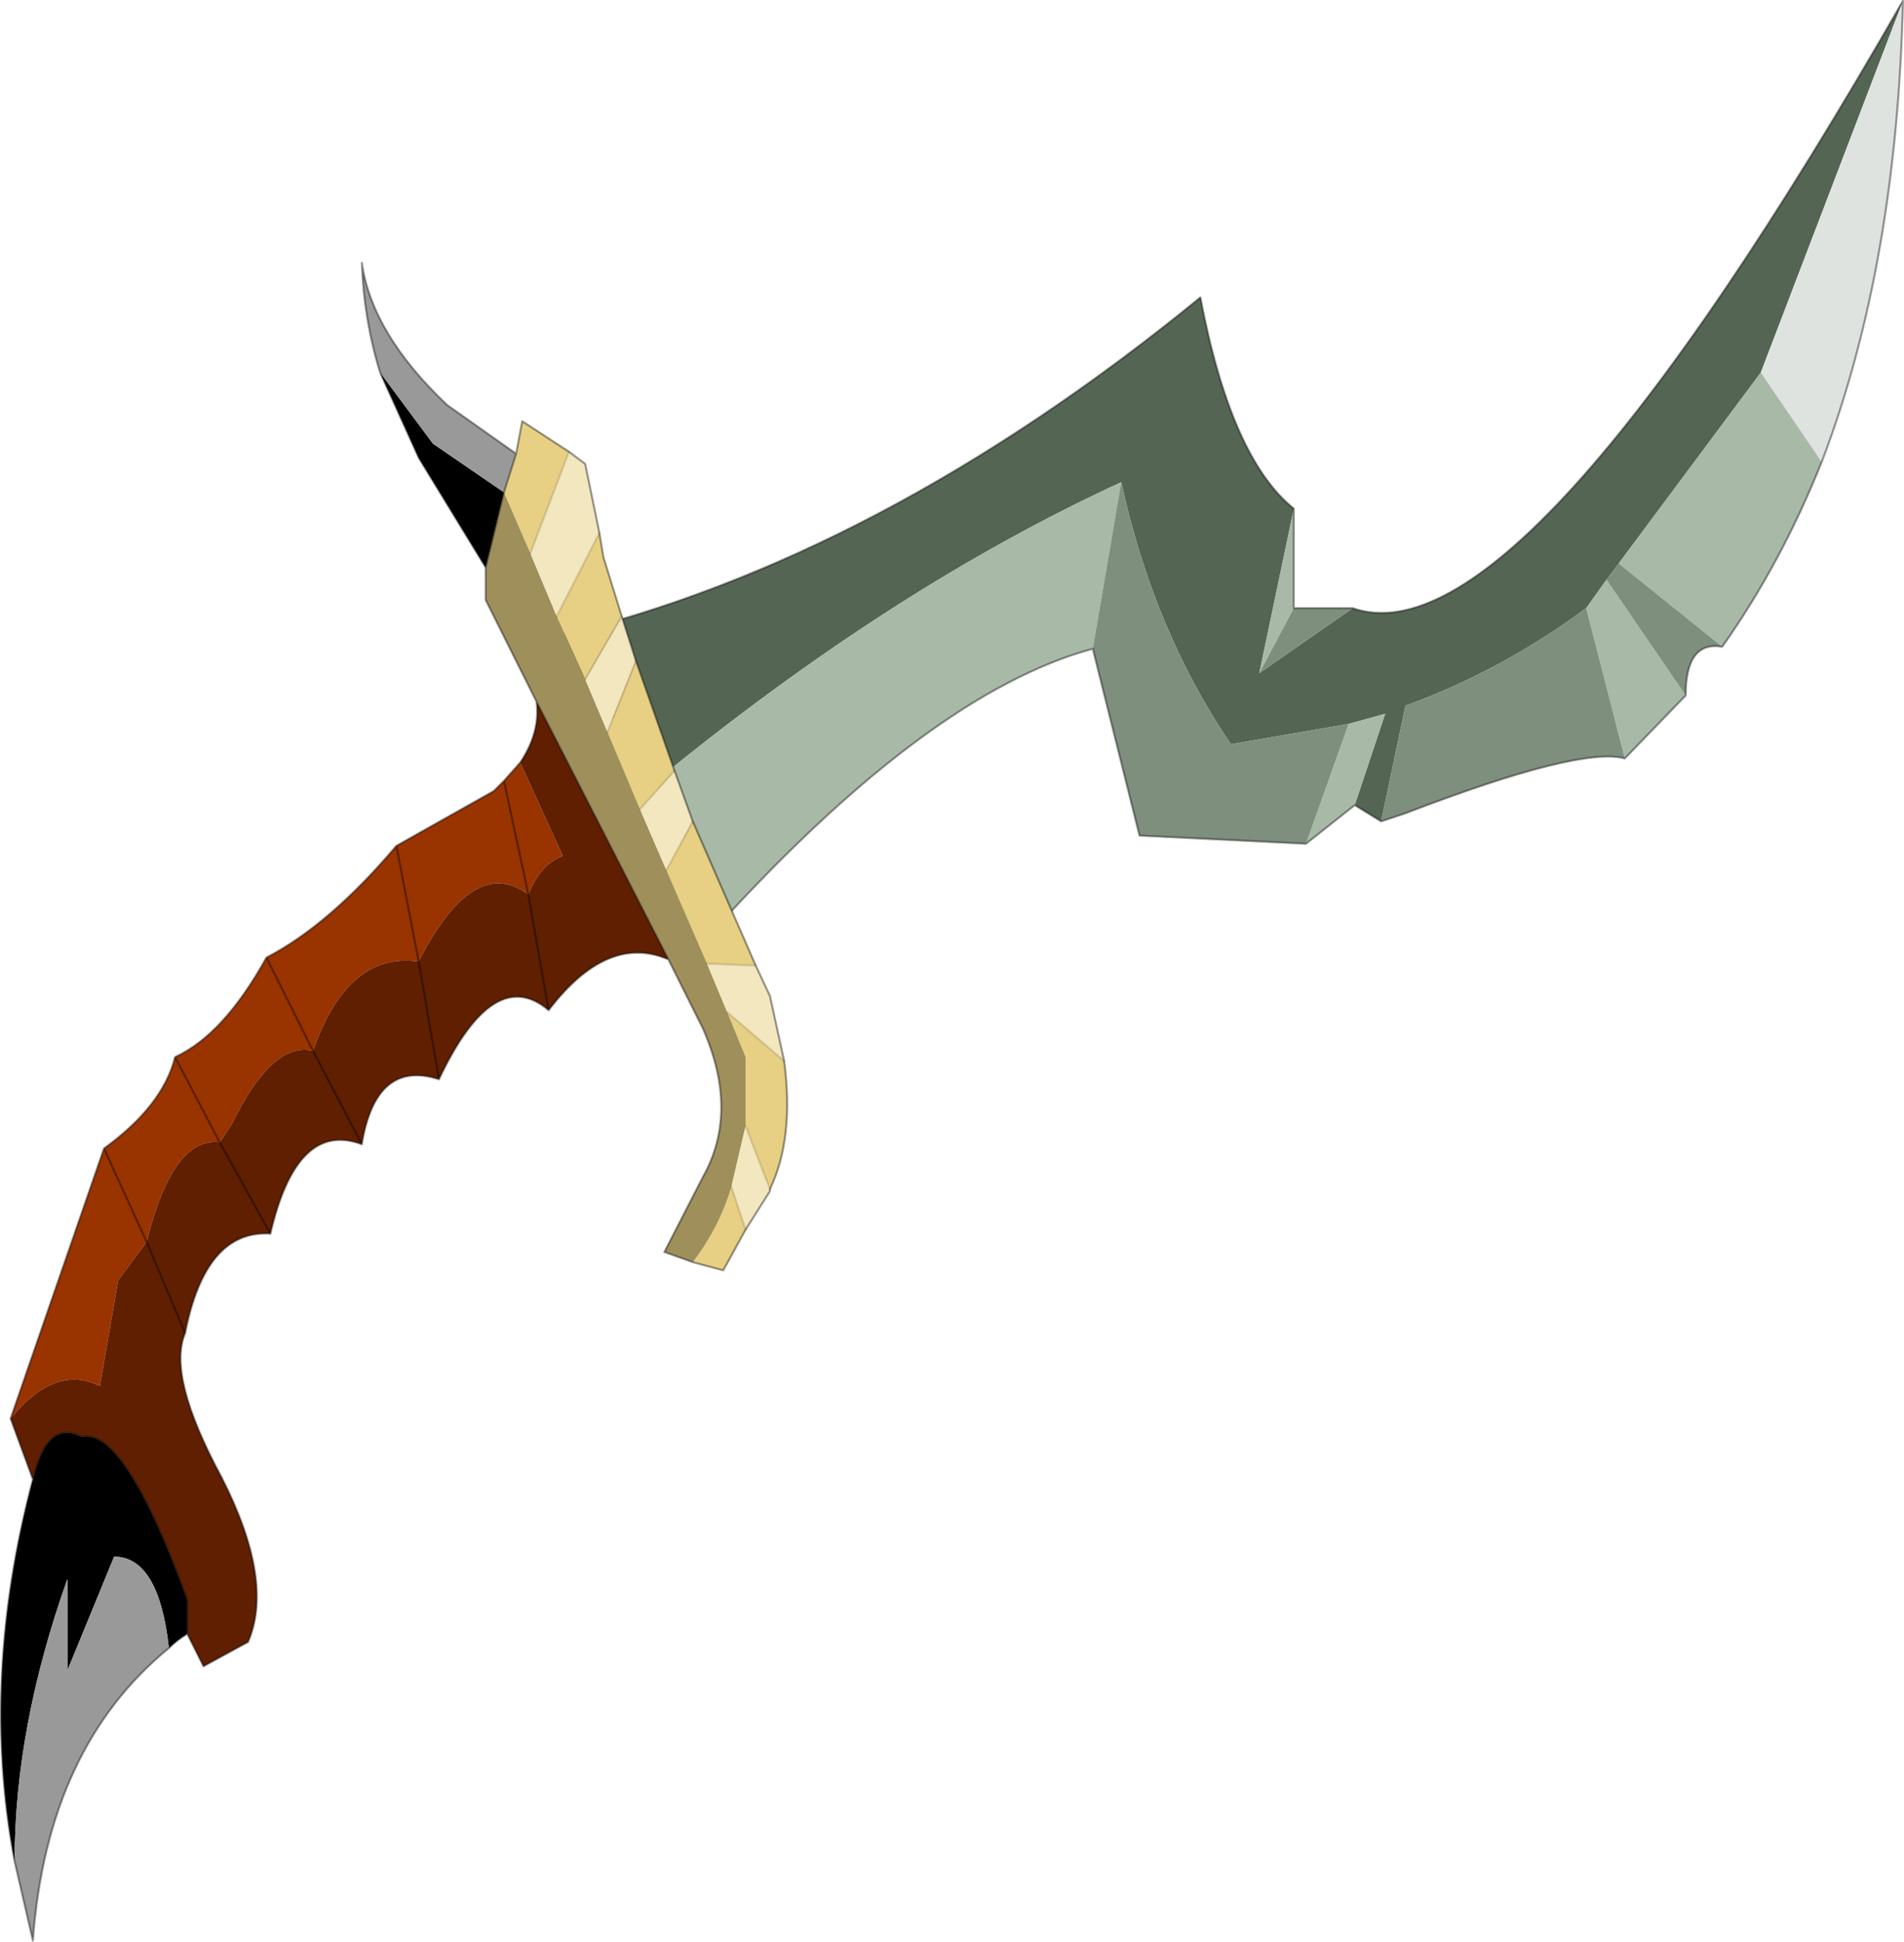 <svg viewBox="0 0 46.886 47.8" xmlns="http://www.w3.org/2000/svg" xmlns:xlink="http://www.w3.org/1999/xlink"><use transform="translate(.01 .02)" width="46.85" height="47.75" xlink:href="#a"/><defs><g id="a"><path d="M284.85 191.55Q289 193 298.4 176.6l-3.5 9.15-3.5 4.7-.3.4-.5.7q-2.1 1.55-4.45 2.4l-.6 2.85-.65-.4.75-2.25-.9.25-2.9.5q-1.9-2.8-2.7-6.45-5.65 2.6-11.45 7.35l-2.45-3.55q7.95-1.9 15.85-8.35.75 3.95 2.3 5.2l-.85 4.05 2.3-1.6" fill="#546554" fill-rule="evenodd" transform="translate(-251.55 -176.6)"/><path d="M298.4 176.6q-.15 6.5-2 11.35l-1.5-2.2 3.5-9.15" fill="#dfe3df" fill-rule="evenodd" transform="translate(-251.55 -176.6)"/><path d="M283.4 189.1v2.45l-.85 1.6.85-4.05m13-1.15q-1 2.5-2.45 4.55l-2.55-2.05 3.5-4.7 1.5 2.2m-3.35 5.75-1.5 1.55-.95-3.7.5-.7 1.95 2.85m-8.15 2.7-1.2.95 1.05-2.95.9-.25-.75 2.25m-6.45-3.85q-4.05 1.1-9.35 6.95l-1.4-3.7q5.8-4.75 11.45-7.35l-.7 4.1" fill="#a8b9a8" fill-rule="evenodd" transform="translate(-251.55 -176.6)"/><path d="M283.4 191.55h1.45l-2.3 1.6.85-1.6m10.55.95q-.9-.15-.9 1.2l-1.95-2.85.3-.4 2.55 2.05m-2.4 2.75q-1.1-.3-5.4 1.35l-.6.2.6-2.85q2.35-.85 4.45-2.4l.95 3.7m-7.85 2.1-4.1-.2-1.15-4.6.7-4.1q.8 3.65 2.7 6.45l2.9-.5-1.05 2.95" fill="#7e8f7e" fill-rule="evenodd" transform="translate(-251.55 -176.6)"/><path d="M31.85 12.5v2.45h1.45Q37.45 16.4 46.85 0q-.15 6.5-2 11.35-1 2.5-2.45 4.55-.9-.15-.9 1.2L40 18.65q-1.1-.3-5.4 1.35l-.6.2-.65-.4-1.2.95-4.1-.2-1.15-4.6q-4.05 1.1-9.35 6.95l-1.4-3.7-2.45-3.55q7.95-1.9 15.85-8.35.75 3.95 2.3 5.2z" fill="none" stroke="#000" stroke-linecap="round" stroke-linejoin="round" stroke-opacity=".4" stroke-width=".05"/><path d="M252.35 213q.35-1.5 1.2-1.05 1.05-.25 2.6 4v.85q-.25.15-.45.35-.25-2.25-1.35-2.25l-1.15 2.8v-2.25q-1.3 3.65-1.3 6.95-.85-4.5.45-9.4m8.55-27.25 1.3 1.75 1.75 1.2-.45 1.85-1.65-2.7-.95-2.1" fill-rule="evenodd" transform="translate(-251.55 -176.6)"/><path d="M255.7 217.15q-3 2.45-3.35 7.2l-.45-1.95q0-3.3 1.3-6.95v2.25l1.15-2.8q1.1 0 1.35 2.25m8.55-29.4-.3.95-1.75-1.2-1.3-1.75q-.4-1.3-.45-2.7.25 1.75 2.1 3.5l1.7 1.2" fill="#999" fill-rule="evenodd" transform="translate(-251.55 -176.6)"/><path d="m263.95 188.7.3-.95.15-.8 1.15.75-.95 2.5-.65-1.5m1.3 3.05 1.05-2.05.1.6.45 1.45-.9 1.55-.7-1.55m1.95 1.1.95 2.7-.85.95-.8-1.9.7-1.75m1.4 3.95 1.55 3.55-1.2-.05-1-2.3.65-1.2m2.25 5.9q.25 1.9-.35 3.15l-.6-1.55v-1.7l-.45-1.1 1.4 1.2m-.95 4.15-.55 1-.75-.2q.65-.85.95-1.85l.35 1.05" fill="#e7d083" fill-rule="evenodd" transform="translate(-251.55 -176.6)"/><path d="m263.95 188.7.65 1.5.65 1.55.7 1.55.55 1.3.8 1.9.65 1.5 1 2.3.5 1.2.45 1.1v1.7l-.35 1.5q-.3 1-.95 1.85l-.7-.25.95-1.85q.9-1.6 0-3.65l-.85-1.7-3.25-6.35-1.25-2.5v-.8l.45-1.85" fill="#9f8f5a" fill-rule="evenodd" transform="translate(-251.55 -176.6)"/><path d="m254.1 204.85 1.05 2.3-1.05-2.3q1.45-1.05 1.75-2.25l1.1 2.1-1.1-2.1q1.2-.55 2.25-2.45l1.15 2.3-1.15-2.3q1.55-.8 3.2-2.75l2.4-1.35.25-.25.4-.45 1.05 2.3q-.55.2-.85.95l-.6-2.8.6 2.8q-1.35-1-2.7 1.65-1.75-.25-2.6 2.2-1-.25-2 1.8l-.3.45q-1.15-.15-1.8 2.45l-.7.95-.45 2.6q-1.1-.55-2.2.8l2.3-6.65m7.75-4.6-.55-2.85.55 2.85" fill="#930" fill-rule="evenodd" transform="translate(-251.55 -176.6)"/><path d="M251.8 211.5q1.1-1.35 2.2-.8l.45-2.6.7-.95q.65-2.6 1.8-2.45l.3-.45q1-2.05 2-1.8.85-2.45 2.6-2.2 1.35-2.65 2.7-1.65.3-.75.85-.95l-1.05-2.3q.5-.75.4-1.5l3.25 6.35q-1.5-.65-2.95 1.25-1.35-1.15-2.7 1.7-1.55-.5-1.9 1.6-1.6-.6-2.25 2.2-1.6-.1-2.1 2.45-.45 1.05.9 3.55 1.3 2.55.65 4.05l-1.1.6-.4-.8v-.85q-1.55-4.25-2.6-4-.85-.45-1.2 1.05l-.55-1.5m3.35-4.35.95 2.25-.95-2.25m9.9-5.7-.5-2.85.5 2.85m-6.85 5.5-1.25-2.25 1.25 2.25m4.15-3.8-.5-2.9.5 2.9m-1.9 1.6-1.2-2.3 1.2 2.3" fill="#5f1f00" fill-rule="evenodd" transform="translate(-251.55 -176.6)"/><path d="m264.6 190.2.95-2.5.4.3.35 1.7-1.05 2.05-.65-1.55m2.25 1.55.35 1.1-.7 1.75-.55-1.3.9-1.55m1.3 3.8.45 1.25-.65 1.2-.65-1.5.85-.95m2 4.8.35.75.35 1.6-1.4-1.2-.5-1.2 1.2.05m.35 5.5v.05l-.6.95-.35-1.05.35-1.5.6 1.55" fill="#f2e7bf" fill-rule="evenodd" transform="translate(-251.55 -176.6)"/><path d="m3.6 30.55-1.05-2.3-2.3 6.65.55 1.5q.35-1.5 1.2-1.05 1.05-.25 2.6 4v.85l.4.8 1.1-.6q.65-1.5-.65-4.05-1.35-2.5-.9-3.55l-.95-2.25m1.8-2.45L4.3 26q-.3 1.2-1.75 2.25m1.6 12.3q-3 2.45-3.35 7.2L.35 45.8q-.85-4.5.45-9.4m3.35 4.15q.2-.2.45-.35m7.8-28.1.3-.95-1.7-1.2Q9.15 8.2 8.9 6.45q.05 1.4.45 2.7M14 11.1l-1.15-.75-.15.8m2.05 1.95-.35-1.7-.4-.3m-.8 6.15-1.25-2.5v-.8l-1.65-2.7-.95-2.1m2.6 4.8.45-1.85m2.35 1 .1.6.45 1.45.35 1.1.95 2.7.45 1.25 1.55 3.55.35.75.35 1.6q.25 1.9-.35 3.15v.05l-.6.95-.55 1-.75-.2-.7-.25.95-1.85q.9-1.6 0-3.65l-.85-1.7q-1.5-.65-2.95 1.25-1.35-1.15-2.7 1.7-1.55-.5-1.9 1.6-1.6-.6-2.25 2.2-1.6-.1-2.1 2.45m8.25-14.05-.4.45.6 2.8.5 2.85m-.7-6.1q.5-.75.4-1.5l3.25 6.35m-4.05-4.4-.25.25-2.4 1.35.55 2.85.5 2.9m-4.25-3Q5.5 25.45 4.3 26m3.4-.15-1.15-2.3q1.55-.8 3.2-2.75M5.4 28.1l1.25 2.25m1.05-4.5 1.2 2.3" fill="none" stroke="#000" stroke-linecap="round" stroke-linejoin="round" stroke-opacity=".4" stroke-width=".05"/><path d="m13.05 13.6.95-2.5m-.3 4.05 1.05-2.05m.2 4.9.7-1.75m.75 5.15.65-1.2m-1.3-.3.85-.95m1.75 8.75.6 1.55M17.9 24.9l1.4 1.2m-1.9-2.4 1.2.05M18 29.2l.35 1.05M14.4 16.7l.9-1.55" fill="none" stroke="#513600" stroke-linecap="round" stroke-linejoin="round" stroke-opacity=".188" stroke-width=".05"/></g></defs></svg>